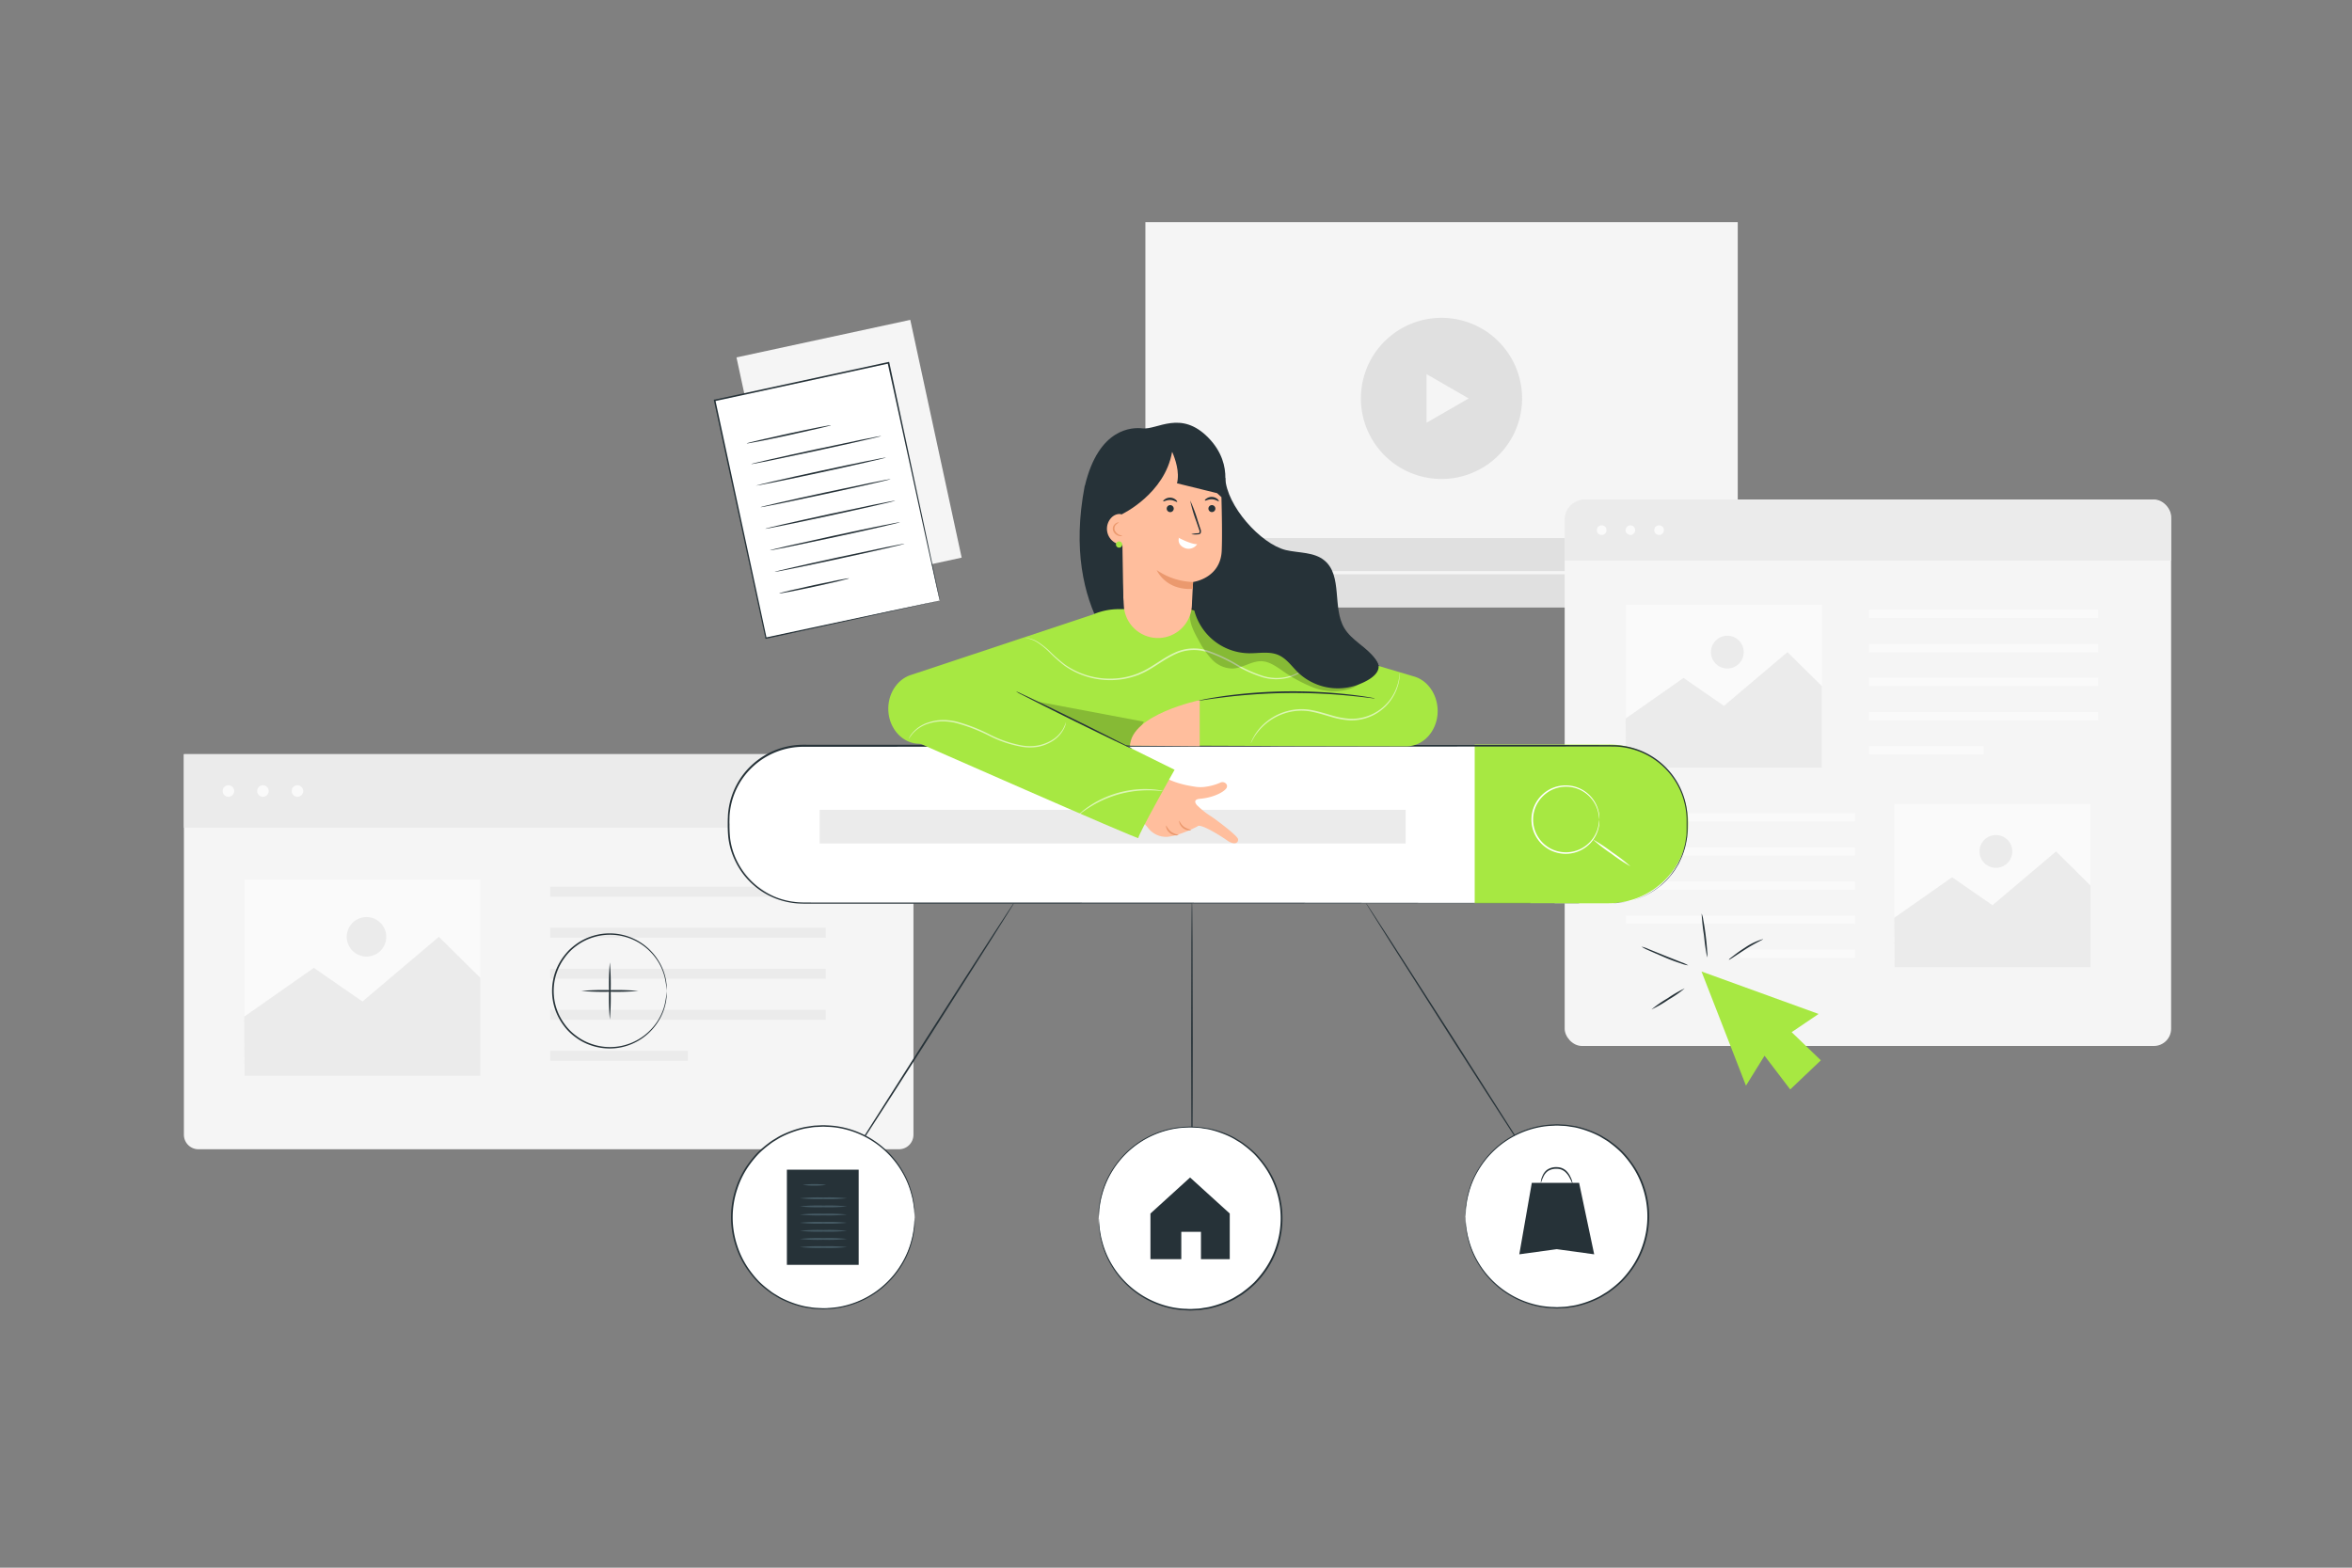 <svg xmlns="http://www.w3.org/2000/svg" viewBox="0 0 750 500"><rect x="0" y="0" width="750" height="500" fill="#808080" stroke="none"/><g id="freepik--background-complete--inject-293"><rect x="242.4" y="107.14" width="56.7" height="77.59" transform="translate(-24.71 60.45) rotate(-12.19)" style="fill:#f5f5f5"></rect><rect x="365.24" y="70.85" width="188.89" height="122.83" style="fill:#f5f5f5"></rect><circle cx="459.68" cy="127.08" r="25.7" transform="translate(229.29 544.66) rotate(-76.57)" style="fill:#e0e0e0"></circle><polygon points="468.32 127.08 461.61 130.95 454.89 134.83 454.89 127.08 454.89 119.33 461.61 123.2 468.32 127.08" style="fill:#f5f5f5"></polygon><rect x="365.24" y="171.62" width="188.89" height="22.07" style="fill:#e0e0e0"></rect><polygon points="383.59 182.65 380.87 184.23 378.14 185.8 378.14 182.65 378.14 179.51 380.87 181.08 383.59 182.65" style="fill:#f5f5f5"></polygon><rect x="399.25" y="182.15" width="139.33" height="1" style="fill:#f5f5f5"></rect><path d="M402.07,182.65a2.08,2.08,0,1,1-2.08-2.07A2.08,2.08,0,0,1,402.07,182.65Z" style="fill:#f5f5f5"></path><rect x="498.94" y="159.32" width="193.38" height="174.28" rx="5.49" style="fill:#f5f5f5"></rect><path d="M505.35,159.32H685.91a6.41,6.41,0,0,1,6.41,6.41v13.05a0,0,0,0,1,0,0H498.94a0,0,0,0,1,0,0V165.73A6.41,6.41,0,0,1,505.35,159.32Z" style="fill:#ebebeb"></path><circle cx="510.74" cy="169.08" r="1.53" style="fill:#fafafa"></circle><path d="M521.42,169.08a1.53,1.53,0,1,1-1.53-1.52A1.53,1.53,0,0,1,521.42,169.08Z" style="fill:#fafafa"></path><circle cx="529.04" cy="169.08" r="1.53" style="fill:#fafafa"></circle><rect x="596.04" y="194.47" width="73.02" height="2.64" style="fill:#fafafa"></rect><rect x="596.04" y="205.34" width="73.02" height="2.64" style="fill:#fafafa"></rect><rect x="596.04" y="216.22" width="73.02" height="2.64" style="fill:#fafafa"></rect><rect x="596.04" y="227.1" width="73.02" height="2.64" style="fill:#fafafa"></rect><rect x="596.04" y="237.97" width="36.51" height="2.64" style="fill:#fafafa"></rect><rect x="518.49" y="259.36" width="73.02" height="2.64" transform="translate(1109.99 521.37) rotate(180)" style="fill:#fafafa"></rect><rect x="518.49" y="270.24" width="73.02" height="2.64" transform="translate(1109.99 543.12) rotate(180)" style="fill:#fafafa"></rect><rect x="518.49" y="281.11" width="73.02" height="2.64" transform="translate(1109.99 564.87) rotate(180)" style="fill:#fafafa"></rect><rect x="518.49" y="291.99" width="73.02" height="2.64" transform="translate(1109.99 586.62) rotate(180)" style="fill:#fafafa"></rect><rect x="555" y="302.86" width="36.51" height="2.64" transform="translate(1146.5 608.37) rotate(180)" style="fill:#fafafa"></rect><rect x="604.12" y="256.44" width="62.49" height="51.99" style="fill:#fafafa"></rect><polygon points="604.02 292.73 622.48 279.79 635.37 288.71 655.63 271.56 666.61 282.44 666.61 308.43 604.12 308.43 604.02 292.73" style="fill:#ebebeb"></polygon><circle cx="636.45" cy="271.56" r="5.23" style="fill:#ebebeb"></circle><rect x="518.49" y="192.87" width="62.49" height="51.99" style="fill:#fafafa"></rect><polygon points="518.38 229.16 536.84 216.22 549.73 225.13 569.99 207.99 580.97 218.86 580.97 244.86 518.49 244.86 518.38 229.16" style="fill:#ebebeb"></polygon><circle cx="550.81" cy="207.99" r="5.23" style="fill:#ebebeb"></circle><path d="M58.64,240.54H291.28a0,0,0,0,1,0,0V361.9a4.65,4.65,0,0,1-4.65,4.65H63.29a4.65,4.65,0,0,1-4.65-4.65V240.54A0,0,0,0,1,58.64,240.54Z" style="fill:#f5f5f5"></path><rect x="58.64" y="240.54" width="232.64" height="23.41" style="fill:#ebebeb"></rect><circle cx="72.83" cy="252.29" r="1.84" style="fill:#fafafa"></circle><circle cx="83.84" cy="252.29" r="1.84" style="fill:#fafafa"></circle><circle cx="94.85" cy="252.29" r="1.84" style="fill:#fafafa"></circle><rect x="175.46" y="282.83" width="87.85" height="3.18" style="fill:#ebebeb"></rect><rect x="175.46" y="295.91" width="87.85" height="3.18" style="fill:#ebebeb"></rect><rect x="175.46" y="308.99" width="87.85" height="3.18" style="fill:#ebebeb"></rect><rect x="175.46" y="322.08" width="87.85" height="3.18" style="fill:#ebebeb"></rect><rect x="175.46" y="335.16" width="43.92" height="3.18" style="fill:#ebebeb"></rect><rect x="77.99" y="280.6" width="75.17" height="62.55" style="fill:#fafafa"></rect><polygon points="77.86 324.26 100.08 308.69 115.58 319.42 139.95 298.79 153.16 311.87 153.16 343.15 77.99 343.15 77.86 324.26" style="fill:#ebebeb"></polygon><path d="M123.17,298.79a6.3,6.3,0,1,1-6.29-6.3A6.3,6.3,0,0,1,123.17,298.79Z" style="fill:#ebebeb"></path></g><g id="freepik--Document--inject-293"><rect x="235.41" y="120.83" width="56.7" height="77.59" transform="translate(-27.75 59.28) rotate(-12.19)" style="fill:#fff"></rect><path d="M299.65,191.56l-.09-.37c-.06-.25-.14-.61-.24-1.07-.22-1-.53-2.34-.93-4.13-.79-3.63-1.95-8.9-3.42-15.57-2.91-13.34-7-32.26-11.92-54.65l.28.18-55.41,12h0l.2-.31c6.1,28.33,11.75,54.56,16.33,75.85l-.25-.17,40.27-8.58,11.21-2.37,3-.61,1-.2s-.32.09-1,.24l-2.91.65-11.14,2.46-40.35,8.83-.21,0,0-.2c-4.61-21.29-10.29-47.51-16.43-75.83l0-.26.25,0h0l55.42-12,.23,0,.05.23c4.8,22.48,8.86,41.47,11.72,54.85,1.41,6.66,2.53,11.92,3.29,15.54.38,1.78.66,3.16.86,4.1l.21,1.05A3.53,3.53,0,0,1,299.65,191.56Z" style="fill:#263238"></path><path d="M265,135.61c0,.15-6,1.56-13.41,3.17s-13.49,2.79-13.52,2.65,6-1.55,13.41-3.16S265,135.47,265,135.61Z" style="fill:#263238"></path><path d="M281,139.06c0,.14-9.24,2.26-20.69,4.73s-20.78,4.37-20.81,4.23,9.24-2.26,20.7-4.73S281,138.92,281,139.06Z" style="fill:#263238"></path><path d="M282.51,145.93c0,.14-9.23,2.26-20.69,4.74S241.05,155,241,154.9s9.23-2.26,20.69-4.74S282.48,145.79,282.51,145.93Z" style="fill:#263238"></path><path d="M284,152.81c0,.14-9.24,2.26-20.69,4.73s-20.78,4.37-20.81,4.23,9.23-2.26,20.7-4.73S284,152.67,284,152.81Z" style="fill:#263238"></path><path d="M285.48,159.68c0,.14-9.23,2.26-20.69,4.74S244,168.79,244,168.65s9.23-2.26,20.69-4.74S285.45,159.54,285.48,159.68Z" style="fill:#263238"></path><path d="M287,166.56c0,.14-9.24,2.26-20.69,4.73s-20.78,4.37-20.81,4.23,9.23-2.26,20.7-4.74S286.94,166.42,287,166.56Z" style="fill:#263238"></path><path d="M288.45,173.43c0,.14-9.23,2.26-20.69,4.74S247,182.54,247,182.4s9.23-2.26,20.69-4.74S288.42,173.29,288.45,173.43Z" style="fill:#263238"></path><path d="M270.75,184.45c0,.14-4.94,1.34-11.1,2.67s-11.18,2.29-11.21,2.15,4.94-1.33,11.1-2.66S270.72,184.31,270.75,184.45Z" style="fill:#263238"></path></g><g id="freepik--Pointer--inject-293"><polygon points="542.57 309.85 556.75 346.26 562.67 336.71 570.86 347.47 580.63 338.18 571.32 329.2 579.91 323.39 542.57 309.85" style="fill:#A7E842"></polygon><path d="M537.23,315.23a38.17,38.17,0,0,1-5.17,3.59,37.45,37.45,0,0,1-5.45,3.14,39.52,39.52,0,0,1,5.17-3.58A38.14,38.14,0,0,1,537.23,315.23Z" style="fill:#263238"></path><path d="M538.33,307.89a9.48,9.48,0,0,1-2.28-.6c-1.38-.44-3.28-1.11-5.33-2s-3.89-1.65-5.2-2.27a10.68,10.68,0,0,1-2.08-1.1,10.56,10.56,0,0,1,2.22.76l5.25,2.13,5.27,2.09A11,11,0,0,1,538.33,307.89Z" style="fill:#263238"></path><path d="M542.61,291.36a7.91,7.91,0,0,1,.52,2c.24,1.25.53,3,.77,4.93s.4,3.7.47,5a7.85,7.85,0,0,1,0,2.08,68.77,68.77,0,0,1-1-7A66.16,66.16,0,0,1,542.61,291.36Z" style="fill:#263238"></path><path d="M562.24,299.51c.06.14-2.56,1.27-5.52,3.17s-5.3,3.55-5.39,3.42.49-.54,1.41-1.25a44.48,44.48,0,0,1,3.7-2.61A19.23,19.23,0,0,1,562.24,299.51Z" style="fill:#263238"></path></g><g id="freepik--Plus--inject-293"><path d="M212.61,316.05a29.6,29.6,0,0,0-.67-4.41,17.62,17.62,0,0,0-2-4.78,18.12,18.12,0,0,0-4.59-5.09,17.93,17.93,0,0,0-17-2.54,17.17,17.17,0,0,0-4.53,2.44,16.28,16.28,0,0,0-3.78,3.81,17.79,17.79,0,0,0,0,21.14,16.5,16.5,0,0,0,3.78,3.8,16.89,16.89,0,0,0,4.53,2.44,17.93,17.93,0,0,0,17-2.54,18.23,18.23,0,0,0,4.59-5.08,17.66,17.66,0,0,0,2-4.79,29.59,29.59,0,0,0,.67-4.4s0,.1,0,.29l0,.87a7.68,7.68,0,0,1-.12,1.4,12.09,12.09,0,0,1-.34,1.89,17,17,0,0,1-2,4.88,18.34,18.34,0,0,1-12.32,8.7,18.42,18.42,0,0,1-9.65-.77,17,17,0,0,1-4.65-2.49,16.92,16.92,0,0,1-3.9-3.9,18.27,18.27,0,0,1,0-21.75,23.12,23.12,0,0,1,1.81-2.13,22,22,0,0,1,2.09-1.77,17.58,17.58,0,0,1,4.65-2.49,18.31,18.31,0,0,1,9.65-.76,18.29,18.29,0,0,1,12.32,8.69,17.12,17.12,0,0,1,2,4.88,12.09,12.09,0,0,1,.34,1.89,7.85,7.85,0,0,1,.12,1.41l0,.86C212.62,316,212.61,316.05,212.61,316.05Z" style="fill:#263238"></path><path d="M194.46,325.16a81.06,81.06,0,0,1-.26-9.11,81.06,81.06,0,0,1,.26-9.11,76.87,76.87,0,0,1,.27,9.11A76.87,76.87,0,0,1,194.46,325.16Z" style="fill:#263238"></path><path d="M203.57,316.05a80.8,80.8,0,0,1-9.1.26,80.91,80.91,0,0,1-9.11-.26,78.16,78.16,0,0,1,9.11-.26A78.06,78.06,0,0,1,203.57,316.05Z" style="fill:#263238"></path></g><g id="freepik--search-engine--inject-293"><path d="M491,374.69c-.12.07-12.68-19.35-28.05-43.39s-27.74-43.6-27.62-43.67S448,307,463.34,331,491.07,374.61,491,374.69Z" style="fill:#263238"></path><circle cx="496.41" cy="387.96" r="29.15" style="fill:#fff"></circle><path d="M467.26,388s0-.16,0-.47,0-.8.05-1.39c0-.31,0-.65,0-1s.1-.78.16-1.22a21.64,21.64,0,0,1,.57-3,27.59,27.59,0,0,1,3.18-7.82A29.34,29.34,0,0,1,491,359.11a28.06,28.06,0,0,1,3.71-.44c.63,0,1.27-.09,1.91-.08l1.95.1a13.19,13.19,0,0,1,2,.21c.65.1,1.32.18,2,.31a32.86,32.86,0,0,1,7.75,2.82c.62.34,1.22.73,1.84,1.09a15.05,15.05,0,0,1,1.77,1.22,26.58,26.58,0,0,1,6.22,6.24,28.06,28.06,0,0,1,4.21,8.09,29.18,29.18,0,0,1,0,18.56,28.55,28.55,0,0,1-4.21,8.11,33.87,33.87,0,0,1-2.89,3.4,31.85,31.85,0,0,1-3.34,2.83,15.05,15.05,0,0,1-1.77,1.22c-.62.37-1.22.76-1.84,1.09a30.08,30.08,0,0,1-3.83,1.68,31.31,31.31,0,0,1-3.93,1.14c-.65.14-1.32.21-2,.32a13.19,13.19,0,0,1-2,.21l-1.95.09c-.64,0-1.28-.05-1.91-.08a26.81,26.81,0,0,1-3.72-.44,29.38,29.38,0,0,1-19.73-13.88,27.82,27.82,0,0,1-3.18-7.82,22.19,22.19,0,0,1-.57-3c-.06-.45-.13-.85-.16-1.23s0-.71,0-1c0-.59,0-1.05-.05-1.39s0-.47,0-.47,0,.16.05.47.05.79.09,1.38l.07,1c0,.37.12.78.18,1.22a22.67,22.67,0,0,0,.62,3,27.71,27.71,0,0,0,3.23,7.72,29.14,29.14,0,0,0,19.56,13.61,27.51,27.51,0,0,0,3.66.42c.63,0,1.25.08,1.89.07l1.91-.1a12.52,12.52,0,0,0,1.93-.21c.65-.11,1.3-.18,1.95-.32a31.83,31.83,0,0,0,3.85-1.13,30.63,30.63,0,0,0,3.77-1.66c.61-.33,1.2-.72,1.8-1.08a14.66,14.66,0,0,0,1.75-1.2,30.55,30.55,0,0,0,3.27-2.79,31.59,31.59,0,0,0,2.84-3.35,28,28,0,0,0,4.13-8,28.72,28.72,0,0,0,0-18.23,28,28,0,0,0-4.13-8,31.5,31.5,0,0,0-2.83-3.35,33,33,0,0,0-3.27-2.79,14.66,14.66,0,0,0-1.75-1.2c-.6-.36-1.19-.74-1.8-1.08a29.12,29.12,0,0,0-3.77-1.65,30.18,30.18,0,0,0-3.85-1.14c-.65-.13-1.3-.21-1.95-.31a12.54,12.54,0,0,0-1.93-.22l-1.91-.1c-.63,0-1.26.06-1.89.08a25.63,25.63,0,0,0-3.65.42,29,29,0,0,0-19.57,13.61,27.59,27.59,0,0,0-3.23,7.72,22,22,0,0,0-.62,3c-.06.44-.14.84-.18,1.22s-.05.71-.07,1c0,.59-.07,1-.09,1.39S467.26,388,467.26,388Z" style="fill:#263238"></path><polygon points="488.46 377.25 484.47 400.05 496.41 398.41 508.35 400.05 503.54 377.25 488.46 377.25" style="fill:#263238"></polygon><path d="M501.45,377.55c-.09,0-.33-.82-1-2a6.37,6.37,0,0,0-1.43-1.85,4.79,4.79,0,0,0-1.17-.68,4.42,4.42,0,0,0-1.43-.24,5,5,0,0,0-2.72.65,4.34,4.34,0,0,0-1.49,1.75c-.6,1.22-.8,2.07-.89,2.05a5.5,5.5,0,0,1,.56-2.21,4.43,4.43,0,0,1,1.56-2,5.15,5.15,0,0,1,3-.77,4.73,4.73,0,0,1,1.6.29,4.57,4.57,0,0,1,1.3.79,6.22,6.22,0,0,1,1.45,2.05A5.7,5.7,0,0,1,501.45,377.55Z" style="fill:#263238"></path><path d="M380.09,376.64c-.15,0-.26-20.07-.26-44.83s.11-44.83.26-44.83.26,20.06.26,44.83S380.23,376.64,380.09,376.64Z" style="fill:#263238"></path><circle cx="379.49" cy="388.61" r="29.15" style="fill:#fff"></circle><path d="M350.34,388.61s0-.16,0-.47,0-.8,0-1.39c0-.31,0-.65,0-1s.11-.78.17-1.22a19.29,19.29,0,0,1,.57-3,27.52,27.52,0,0,1,3.18-7.82,29.28,29.28,0,0,1,19.73-13.89,28.27,28.27,0,0,1,3.71-.44c.64,0,1.28-.08,1.92-.08l1.94.1a12.91,12.91,0,0,1,2,.21c.66.1,1.32.18,2,.31A31.22,31.22,0,0,1,389.5,361a30.77,30.77,0,0,1,3.84,1.67c.62.34,1.22.73,1.83,1.09A16.49,16.49,0,0,1,397,365a35.47,35.47,0,0,1,3.34,2.83,33.7,33.7,0,0,1,2.88,3.41,28.62,28.62,0,0,1,4.21,8.1,29.09,29.09,0,0,1,0,18.56,28.12,28.12,0,0,1-4.21,8.1,32.51,32.51,0,0,1-2.88,3.4,34,34,0,0,1-3.34,2.83,15.16,15.16,0,0,1-1.78,1.22c-.61.37-1.21.76-1.83,1.09a30.84,30.84,0,0,1-3.84,1.68,31.17,31.17,0,0,1-3.92,1.14c-.66.14-1.32.21-2,.32a12.91,12.91,0,0,1-2,.21l-1.94.09c-.65,0-1.28-.05-1.92-.08a26.48,26.48,0,0,1-3.71-.44,29.32,29.32,0,0,1-19.73-13.88,27.52,27.52,0,0,1-3.18-7.82,19.5,19.5,0,0,1-.57-3c-.06-.45-.13-.85-.17-1.23s0-.71,0-1c0-.59,0-1.05,0-1.39s0-.47,0-.47a4.37,4.37,0,0,1,.05.47c0,.33.06.79.1,1.38q0,.46.06,1c0,.37.12.78.19,1.22a22.5,22.5,0,0,0,.61,3,28.08,28.08,0,0,0,3.24,7.72A29.14,29.14,0,0,0,374.15,417a27.51,27.51,0,0,0,3.66.42c.62,0,1.25.08,1.88.07l1.92-.1a12.79,12.79,0,0,0,1.93-.21c.64-.11,1.3-.18,1.94-.32a30.26,30.26,0,0,0,3.86-1.13,30.63,30.63,0,0,0,3.77-1.66c.61-.33,1.19-.72,1.8-1.07a15.91,15.91,0,0,0,1.74-1.21,31.74,31.74,0,0,0,3.28-2.78,32.85,32.85,0,0,0,2.83-3.36,27.88,27.88,0,0,0,4.13-8,28.63,28.63,0,0,0,0-18.23,28,28,0,0,0-4.13-8,33.84,33.84,0,0,0-2.83-3.35,33.15,33.15,0,0,0-3.28-2.79,14.55,14.55,0,0,0-1.74-1.2c-.61-.36-1.19-.74-1.8-1.07a27.87,27.87,0,0,0-3.77-1.66,30.32,30.32,0,0,0-3.86-1.14c-.64-.13-1.3-.21-1.94-.31a11.51,11.51,0,0,0-1.93-.21l-1.91-.1c-.64,0-1.27.05-1.89.07a25.94,25.94,0,0,0-3.66.42,29.14,29.14,0,0,0-19.56,13.61,28,28,0,0,0-3.24,7.72,21.89,21.89,0,0,0-.61,3c-.07.44-.15.84-.19,1.22s0,.71-.06,1c0,.59-.07,1.05-.1,1.39A4.37,4.37,0,0,1,350.34,388.61Z" style="fill:#263238"></path><polygon points="379.49 375.55 366.85 387.04 366.85 401.61 376.69 401.61 376.69 392.88 382.96 392.88 382.96 401.61 392.14 401.61 392.14 387.04 379.49 375.55" style="fill:#263238"></polygon><path d="M267.25,375.7c-.12-.07,12.43-19.92,28-44.31s28.35-44.12,28.47-44-12.43,19.91-28,44.32S267.37,375.78,267.25,375.7Z" style="fill:#263238"></path><circle cx="262.53" cy="388.24" r="29.15" style="fill:#fff"></circle><path d="M291.68,388.24a4.37,4.37,0,0,1-.05-.47c0-.34-.06-.8-.1-1.39,0-.3,0-.64-.06-1s-.12-.78-.19-1.22a20.48,20.48,0,0,0-.61-3,27.65,27.65,0,0,0-3.24-7.72,29.14,29.14,0,0,0-19.56-13.61,25.94,25.94,0,0,0-3.66-.42c-.62,0-1.25-.08-1.88-.07l-1.92.1a11.62,11.62,0,0,0-1.93.21c-.64.1-1.3.18-1.94.31a30.32,30.32,0,0,0-3.86,1.14,29,29,0,0,0-3.77,1.66c-.61.33-1.19.71-1.8,1.07a15.4,15.4,0,0,0-1.74,1.2,34.33,34.33,0,0,0-3.28,2.79,33.84,33.84,0,0,0-2.83,3.35,28,28,0,0,0-4.13,8,28.63,28.63,0,0,0,0,18.23,27.88,27.88,0,0,0,4.13,8,32.85,32.85,0,0,0,2.83,3.36,31.74,31.74,0,0,0,3.28,2.78,14.64,14.64,0,0,0,1.74,1.21c.61.35,1.19.74,1.8,1.07a32,32,0,0,0,3.77,1.66,28.72,28.72,0,0,0,3.86,1.13c.64.14,1.3.21,1.94.32a12.79,12.79,0,0,0,1.93.21l1.92.1c.63,0,1.26,0,1.88-.07a27.13,27.13,0,0,0,3.66-.42,29.07,29.07,0,0,0,19.56-13.61,27.77,27.77,0,0,0,3.24-7.72,21,21,0,0,0,.61-3c.07-.44.15-.85.19-1.22l.06-1c0-.59.08-1,.1-1.38a4.37,4.37,0,0,1,.05-.47s0,.16,0,.47,0,.8,0,1.39c0,.31,0,.65,0,1s-.11.79-.17,1.23a20.62,20.62,0,0,1-.56,3,27.58,27.58,0,0,1-3.19,7.82A29.32,29.32,0,0,1,268,417.08a26.48,26.48,0,0,1-3.71.44c-.63,0-1.27.09-1.92.08l-1.94-.09a12.91,12.91,0,0,1-2-.21c-.66-.11-1.32-.18-2-.32a31.17,31.17,0,0,1-3.92-1.14,30.84,30.84,0,0,1-3.84-1.68c-.62-.33-1.22-.72-1.83-1.09a15.16,15.16,0,0,1-1.78-1.22,34,34,0,0,1-3.34-2.83,32.51,32.51,0,0,1-2.88-3.4,28.62,28.62,0,0,1-4.21-8.1,29.09,29.09,0,0,1,0-18.56,28.62,28.62,0,0,1,4.21-8.1,33.79,33.79,0,0,1,2.89-3.41,34.14,34.14,0,0,1,3.33-2.83,16.49,16.49,0,0,1,1.78-1.22c.62-.36,1.21-.75,1.83-1.09a30.77,30.77,0,0,1,3.84-1.67,29.58,29.58,0,0,1,3.92-1.14c.66-.14,1.32-.22,2-.32a12.91,12.91,0,0,1,2-.21l1.94-.1c.65,0,1.28.06,1.92.08a28.06,28.06,0,0,1,3.71.44,29.28,29.28,0,0,1,19.73,13.89,27.58,27.58,0,0,1,3.19,7.82,20.38,20.38,0,0,1,.56,3c.06.44.14.85.17,1.22s0,.72,0,1c0,.59,0,1.05,0,1.39S291.68,388.24,291.68,388.24Z" style="fill:#263238"></path><rect x="250.92" y="373.06" width="22.89" height="30.35" style="fill:#263238"></rect><path d="M263.47,377.91a27.25,27.25,0,0,1-7.51,0,27.25,27.25,0,0,1,7.51,0Z" style="fill:#455a64"></path><path d="M270.1,382.18a55.33,55.33,0,0,1-7.52.26,55.12,55.12,0,0,1-7.51-.26,55.12,55.12,0,0,1,7.51-.26A55.33,55.33,0,0,1,270.1,382.18Z" style="fill:#455a64"></path><path d="M270.1,384.78a55.33,55.33,0,0,1-7.52.26,55.12,55.12,0,0,1-7.51-.26,52.28,52.28,0,0,1,7.51-.27A52.48,52.48,0,0,1,270.1,384.78Z" style="fill:#455a64"></path><path d="M270.1,387.37a55.33,55.33,0,0,1-7.52.26,55.12,55.12,0,0,1-7.51-.26,55.12,55.12,0,0,1,7.51-.26A55.33,55.33,0,0,1,270.1,387.37Z" style="fill:#455a64"></path><path d="M270.1,390a55.33,55.33,0,0,1-7.52.26,55.12,55.12,0,0,1-7.51-.26,52.28,52.28,0,0,1,7.51-.27A52.48,52.48,0,0,1,270.1,390Z" style="fill:#455a64"></path><path d="M270.1,392.56a55.33,55.33,0,0,1-7.52.26,55.12,55.12,0,0,1-7.51-.26,55.12,55.12,0,0,1,7.51-.26A55.33,55.33,0,0,1,270.1,392.56Z" style="fill:#455a64"></path><path d="M270.1,395.15a52.48,52.48,0,0,1-7.52.27,52.28,52.28,0,0,1-7.51-.27,55.12,55.12,0,0,1,7.51-.26A55.33,55.33,0,0,1,270.1,395.15Z" style="fill:#455a64"></path><path d="M270.1,397.75a55.33,55.33,0,0,1-7.52.26,55.12,55.12,0,0,1-7.51-.26,55.12,55.12,0,0,1,7.51-.26A55.33,55.33,0,0,1,270.1,397.75Z" style="fill:#455a64"></path><rect x="232.32" y="237.9" width="305.65" height="50.19" rx="23.79" style="fill:#fff"></rect><path d="M470.25,237.45v50.64H513a25.33,25.33,0,0,0,25.33-25.32h0A25.32,25.32,0,0,0,513,237.45Z" style="fill:#A7E842"></path><path d="M510,261.36a23.22,23.22,0,0,0-.43-2.58,10.68,10.68,0,0,0-3.9-5.77,10.46,10.46,0,0,0-9.92-1.46A9.8,9.8,0,0,0,493.1,253a10.34,10.34,0,0,0-2.21,2.22,10.43,10.43,0,0,0,0,12.34,9.7,9.7,0,0,0,2.21,2.22,9.83,9.83,0,0,0,2.64,1.43A10.58,10.58,0,0,0,509.56,264a23.13,23.13,0,0,0,.43-2.59,8.37,8.37,0,0,1-.24,2.64,10.65,10.65,0,0,1-3.87,6,10.8,10.8,0,0,1-10.3,1.62,10.08,10.08,0,0,1-2.78-1.48,10.42,10.42,0,0,1-2.32-2.32,10.89,10.89,0,0,1,0-12.94,10.9,10.9,0,0,1,5.1-3.8,10.92,10.92,0,0,1,5.73-.44,10.77,10.77,0,0,1,8.44,8.08A8.31,8.31,0,0,1,510,261.36Z" style="fill:#fff"></path><path d="M519.92,276.32a55.27,55.27,0,0,1-6.16-4.09,52.84,52.84,0,0,1-5.86-4.52,53.61,53.61,0,0,1,6.16,4.09A52.84,52.84,0,0,1,519.92,276.32Z" style="fill:#fff"></path><rect x="261.38" y="258.29" width="186.85" height="10.74" style="fill:#ebebeb"></rect><path d="M514.18,288.09s.59,0,1.73-.11a15.79,15.79,0,0,0,2.11-.27,21.74,21.74,0,0,0,2.87-.65,24.08,24.08,0,0,0,7.32-3.68l1-.74c.32-.28.63-.58.95-.87a20.55,20.55,0,0,0,1.9-1.94c.65-.68,1.16-1.51,1.78-2.3l.78-1.29.4-.67.34-.71a23,23,0,0,0,2.1-6.32c.08-.58.17-1.17.26-1.76s.07-1.21.1-1.82c0-1.22,0-2.5,0-3.78a23.65,23.65,0,0,0-22.91-23.08c-6.82-.06-14.06,0-21.64,0l-237.15.08a23.69,23.69,0,0,0-15.6,5.94,23.34,23.34,0,0,0-7.73,14.56,17.86,17.86,0,0,0-.17,2.08c0,.69-.05,1.39,0,2.09a41,41,0,0,0,.16,4.17,22.78,22.78,0,0,0,2.37,7.88,23.7,23.7,0,0,0,11.63,11,24,24,0,0,0,7.8,1.87c1.33.09,2.68.08,4,.08h50.76l106.62.06,71.87.08,19.55.05,5.08,0,1.73,0-1.73,0-5.08,0-19.55.05-71.87.08-106.62.06H258.57c-1.35,0-2.69,0-4.06-.08a23.88,23.88,0,0,1-19.86-13.15,23.26,23.26,0,0,1-2.42-8.05,39.89,39.89,0,0,1-.17-4.23c0-.7,0-1.4.05-2.11a16.83,16.83,0,0,1,.17-2.13,23.83,23.83,0,0,1,7.89-14.88,24.24,24.24,0,0,1,16-6.07l237.15.08c7.59,0,14.81,0,21.65.05a23.92,23.92,0,0,1,23.15,23.4c0,1.3,0,2.56,0,3.8,0,.62-.07,1.23-.11,1.83s-.18,1.2-.27,1.78a23,23,0,0,1-2.14,6.37l-.34.72-.41.66c-.27.45-.53.88-.8,1.31a28.65,28.65,0,0,1-1.8,2.3,18.6,18.6,0,0,1-1.91,1.95c-.33.3-.65.6-1,.87l-1,.75a24,24,0,0,1-7.38,3.65,21.6,21.6,0,0,1-2.89.63,15.06,15.06,0,0,1-2.12.24C514.77,288.08,514.18,288.09,514.18,288.09Z" style="fill:#263238"></path></g><g id="freepik--Character--inject-293"><path d="M381.75,256.89c-.91-1.06-1-2,1.05-2.14,4.51-.41,7.83-2.38,8.36-3.52s-.91-2.25-2.13-1.57a17.06,17.06,0,0,1-4.39,1.24,11,11,0,0,1-3.67,0c-1.05-.16-2-.34-2.8-.51,0,0-4.77-1-6.83-2.64l-10.1,10.79,4.74,5.35a7.17,7.17,0,0,0,6.32,3c4.06-.4,9.53-3.31,9.53-3.31.74-1.14,7.28,2.9,9.39,4.41s3.66,1.13,3.58-.32c-.05-1-6.39-5.78-8.51-7.23a26.46,26.46,0,0,1-4.54-3.58" style="fill:#ffbe9d"></path><path d="M375.82,266.26c0,.07-.29.19-.82.18a3.48,3.48,0,0,1-3.06-2.32c-.16-.49-.11-.82-.05-.83a6.73,6.73,0,0,0,1.55,2A6.65,6.65,0,0,0,375.82,266.26Z" style="fill:#eb996e"></path><path d="M379.82,264.69c0,.06-.29.17-.79.14a3.45,3.45,0,0,1-2.91-2.27c-.15-.47-.12-.78-.06-.79s.42,1.11,1.51,1.94A7.9,7.9,0,0,0,379.82,264.69Z" style="fill:#eb996e"></path><path d="M390.71,152.43c.42,8.86,11.23,21,19.27,23,4.22,1,9.08.55,12.43,3.39,5.75,4.87,2.39,15,6.26,21.5,2.38,4,7.11,6,9.79,9.79,4.45,6.34,1.46,15.92-4.61,20.64s-14.17,5.62-21.78,5.42c-16.75-.43-33.9-5.75-46-17.62-5.69-5.58-27.94-22.79-20.18-63.6" style="fill:#263238"></path><path d="M451.15,215.83l-63.67-18.9a40.52,40.52,0,0,0-9.27-2.79l-21.5.14a20.87,20.87,0,0,0-8.25,1.73l-57.95,19.25c-4.29,1.36-7.25,5.76-7.25,10.77h0c0,6.17,4.45,11.18,9.94,11.18H320l-.11.39,93.08.35v0l35.53.07c5.49,0,9.94-5.05,9.94-11.29C458.4,221.65,455.44,217.2,451.15,215.83Z" style="fill:#A7E842"></path><path d="M438.39,222.72a2.82,2.82,0,0,1-.58,0l-1.64-.19c-1.42-.18-3.48-.41-6-.65a184.8,184.8,0,0,0-20-.84,187.2,187.2,0,0,0-19.94,1.36c-2.54.31-4.6.59-6,.81l-1.64.23a3,3,0,0,1-.57.05,1.94,1.94,0,0,1,.55-.15l1.62-.33c1.41-.28,3.46-.62,6-1a162.61,162.61,0,0,1,20-1.51,160.76,160.76,0,0,1,20,1c2.55.29,4.61.58,6,.82l1.63.28A2.08,2.08,0,0,1,438.39,222.72Z" style="fill:#263238"></path><g style="opacity:0.6"><path d="M423.45,207.25a.87.87,0,0,1-.18.21l-.56.59c-.5.51-1.24,1.27-2.25,2.19a36.86,36.86,0,0,1-3.87,3.11,19,19,0,0,1-5.95,2.84,15.28,15.28,0,0,1-7.95-.16,39.75,39.75,0,0,1-8.38-3.7,50,50,0,0,0-9.07-4.25,13.94,13.94,0,0,0-10.37.53c-3.35,1.51-6.2,3.81-9.31,5.47-.77.43-1.59.76-2.38,1.12a25.07,25.07,0,0,1-2.45.81,23.42,23.42,0,0,1-4.9.85,25.27,25.27,0,0,1-16.29-4.48,44.5,44.5,0,0,1-4.92-4.37,23.85,23.85,0,0,0-3.81-3.11,10.27,10.27,0,0,0-3.9-1.46,5.91,5.91,0,0,1,1.09.12,9.42,9.42,0,0,1,2.92,1.16,23.82,23.82,0,0,1,3.9,3.08,45.14,45.14,0,0,0,4.93,4.28,25,25,0,0,0,16.05,4.3,23.25,23.25,0,0,0,4.8-.84,24,24,0,0,0,2.39-.81c.77-.35,1.57-.67,2.32-1.1,3.07-1.63,5.91-3.94,9.35-5.5a14.49,14.49,0,0,1,10.73-.54,50.16,50.16,0,0,1,9.15,4.32,39.76,39.76,0,0,0,8.26,3.7,14.88,14.88,0,0,0,7.75.22,19.06,19.06,0,0,0,5.88-2.72,37.27,37.27,0,0,0,3.89-3c1-.89,1.79-1.62,2.32-2.1l.59-.56C423.37,207.3,423.44,207.24,423.45,207.25Z" style="fill:#fff"></path></g><g style="opacity:0.2"><polygon points="324.51 222.59 364.76 230.18 360.11 237.75 358.88 237.77 324.51 222.59"></polygon></g><g style="opacity:0.6"><path d="M446.34,214.64a2.86,2.86,0,0,1,0,.61,13.82,13.82,0,0,1-.18,1.76,15.41,15.41,0,0,1-15.69,12.74,25.72,25.72,0,0,1-6-1.1c-2-.57-3.95-1.2-5.86-1.58a16.72,16.72,0,0,0-5.56-.29A18,18,0,0,0,400,235l-.52.87q-.19.38-.33.66a2.69,2.69,0,0,1-.31.54,4,4,0,0,1,.21-.58c.09-.2.18-.43.29-.69l.49-.9a16.6,16.6,0,0,1,4.26-4.9A17.9,17.9,0,0,1,413,226.3a17.36,17.36,0,0,1,5.72.27c1.95.38,3.9,1,5.91,1.58a25.54,25.54,0,0,0,5.91,1.09,15.26,15.26,0,0,0,12.94-6.41A15.86,15.86,0,0,0,446,217C446.29,215.49,446.28,214.63,446.34,214.64Z" style="fill:#fff"></path></g><path d="M290.56,235.92S363.32,268,363,267.29s11.55-21.78,11.55-21.78l-58.95-29.14Z" style="fill:#A7E842"></path><path d="M324,220.53a10.67,10.67,0,0,1,1.5.63l4,1.89c3.38,1.61,8,3.87,13.13,6.4s9.73,4.84,13.06,6.54l3.93,2a9.78,9.78,0,0,1,1.41.81,9,9,0,0,1-1.5-.62l-4-1.89c-3.37-1.61-8-3.87-13.13-6.4s-9.73-4.84-13.06-6.54l-3.93-2A10.59,10.59,0,0,1,324,220.53Z" style="fill:#263238"></path><g style="opacity:0.6"><path d="M339.94,230.27a6.27,6.27,0,0,1-.68,2.16,10.18,10.18,0,0,1-4.34,4.34,13.47,13.47,0,0,1-4,1.44,16.16,16.16,0,0,1-4.92,0,36.88,36.88,0,0,1-10.61-3.56A56.05,56.05,0,0,0,305,230.63a18.29,18.29,0,0,0-4.76-.55,14.84,14.84,0,0,0-4.12.7,11.18,11.18,0,0,0-5.08,3.18,21,21,0,0,0-1.31,1.8,6.64,6.64,0,0,1,1.16-1.93,11,11,0,0,1,5.12-3.4,14.94,14.94,0,0,1,4.21-.78,18.28,18.28,0,0,1,4.89.52,53.68,53.68,0,0,1,10.43,4.06A37.68,37.68,0,0,0,326,237.79a15.61,15.61,0,0,0,4.78,0,13.34,13.34,0,0,0,3.94-1.34,10.26,10.26,0,0,0,4.33-4.1A16.67,16.67,0,0,0,339.94,230.27Z" style="fill:#fff"></path></g><g style="opacity:0.6"><path d="M370.83,252.28c0,.09-1.61-.17-4.21-.22a36.55,36.55,0,0,0-4.55.24,37.92,37.92,0,0,0-5.47,1.08,38.51,38.51,0,0,0-5.22,1.94,37.16,37.16,0,0,0-4,2.19c-2.19,1.4-3.41,2.47-3.47,2.39a4.51,4.51,0,0,1,.81-.8,24.08,24.08,0,0,1,2.46-1.89,30.43,30.43,0,0,1,4-2.32A32.47,32.47,0,0,1,362,251.82a31,31,0,0,1,4.62-.12,22.5,22.5,0,0,1,3.09.32A4.25,4.25,0,0,1,370.83,252.28Z" style="fill:#fff"></path></g><g style="opacity:0.2"><path d="M379.8,194c-1.2,3.36.6,7,2.36,10.1a27.39,27.39,0,0,0,4.22,6.13,9.22,9.22,0,0,0,6.61,3c3.27-.11,6.19-2.52,9.46-2.33,2.22.13,4.16,1.44,6,2.68a47.57,47.57,0,0,0,10.08,5.59,18.17,18.17,0,0,0,11.34.71,11.31,11.31,0,0,0,7.85-7.77"></path></g><path d="M380.07,193.08c.17-3.92.38-7.46.38-7.46s8.76-1.11,9.13-10-.51-29.51-.51-29.51L373,138.33l-17.33,14,2.71,41a10.89,10.89,0,0,0,11.37,10.15h0A10.87,10.87,0,0,0,380.07,193.08Z" style="fill:#ffbe9d"></path><path d="M387.56,162.22a1.11,1.11,0,1,1-1.13-1.12A1.13,1.13,0,0,1,387.56,162.22Z" style="fill:#263238"></path><path d="M388.64,159.84c-.14.15-1-.56-2.17-.6s-2.09.56-2.22.4.08-.35.47-.63a2.84,2.84,0,0,1,1.78-.52,3,3,0,0,1,1.73.67C388.59,159.48,388.71,159.77,388.64,159.84Z" style="fill:#263238"></path><path d="M374.28,162.22a1.12,1.12,0,1,1-1.14-1.12A1.13,1.13,0,0,1,374.28,162.22Z" style="fill:#263238"></path><path d="M375.36,160.07c-.14.15-1-.56-2.18-.6s-2.09.56-2.21.4.08-.35.47-.63a2.83,2.83,0,0,1,1.77-.52,2.87,2.87,0,0,1,1.73.68C375.31,159.71,375.43,160,375.36,160.07Z" style="fill:#263238"></path><path d="M379.86,170.38a7.81,7.81,0,0,1,2-.3c.3,0,.6-.07.65-.29a1.76,1.76,0,0,0-.19-1c-.27-.81-.56-1.65-.87-2.54a47,47,0,0,1-1.93-6.62,45.38,45.38,0,0,1,2.42,6.45c.29.89.57,1.74.83,2.55a2,2,0,0,1,.14,1.29.77.77,0,0,1-.51.46,2.07,2.07,0,0,1-.52.06A7.51,7.51,0,0,1,379.86,170.38Z" style="fill:#263238"></path><path d="M375.92,171.61c-1.22-.8,3.39,2,5.83,1.95a3.28,3.28,0,0,1-3.95,1.23C375.22,173.72,375.92,171.61,375.92,171.61Z" style="fill:#fff"></path><path d="M380.45,185.62a21.38,21.38,0,0,1-11.59-3.8s2.73,6.51,11.44,6Z" style="fill:#eb996e"></path><path d="M346.22,161.1h0c0,7.73-2.05,28.18,12,31L357.75,164s13.65-6.44,16-19.85l.08.08c.87,2,2.43,6.37,1.48,9.91l12.79,3.15,1.47,1.34s4.55-10-4.23-19-16.29-2.49-21-3c-3.13-.38-14-.31-18.41,18.39Z" style="fill:#263238"></path><path d="M358.1,164.27c-1.19-.74-2.82-.13-3.76.9a5.13,5.13,0,0,0,5.11,8.43" style="fill:#ffbe9d"></path><path d="M357.83,170.93c0,.06-.4.13-1,0a2.71,2.71,0,0,1-1.87-1.66,2,2,0,0,1,.06-1.46,2.13,2.13,0,0,1,.76-.89c.56-.36,1-.33,1-.27s-.35.19-.77.57a1.73,1.73,0,0,0-.54,1.88,2.64,2.64,0,0,0,1.5,1.48C357.46,170.78,357.83,170.85,357.83,170.93Z" style="fill:#eb996e"></path><path d="M356.66,172.69a1,1,0,1,0,.39,0" style="fill:#A7E842"></path><path d="M382.56,238V223.31s-21.81,4.52-22.21,14.51Z" style="fill:#ffbe9d"></path><path d="M380.29,191.53a18.3,18.3,0,0,0,17.9,16.82c3.22.05,6.61-.71,9.55.6,2.56,1.15,4.21,3.62,6.22,5.57a18.43,18.43,0,0,0,18.28,4.14c2.65-.89,6.84-2.79,7.33-5.53.38-2.09-2.18-4.17-3.68-5.66a18.56,18.56,0,0,0-5.37-3.36c-15.54-7.3-32.21-12.6-49.35-13.51" style="fill:#263238"></path></g></svg>